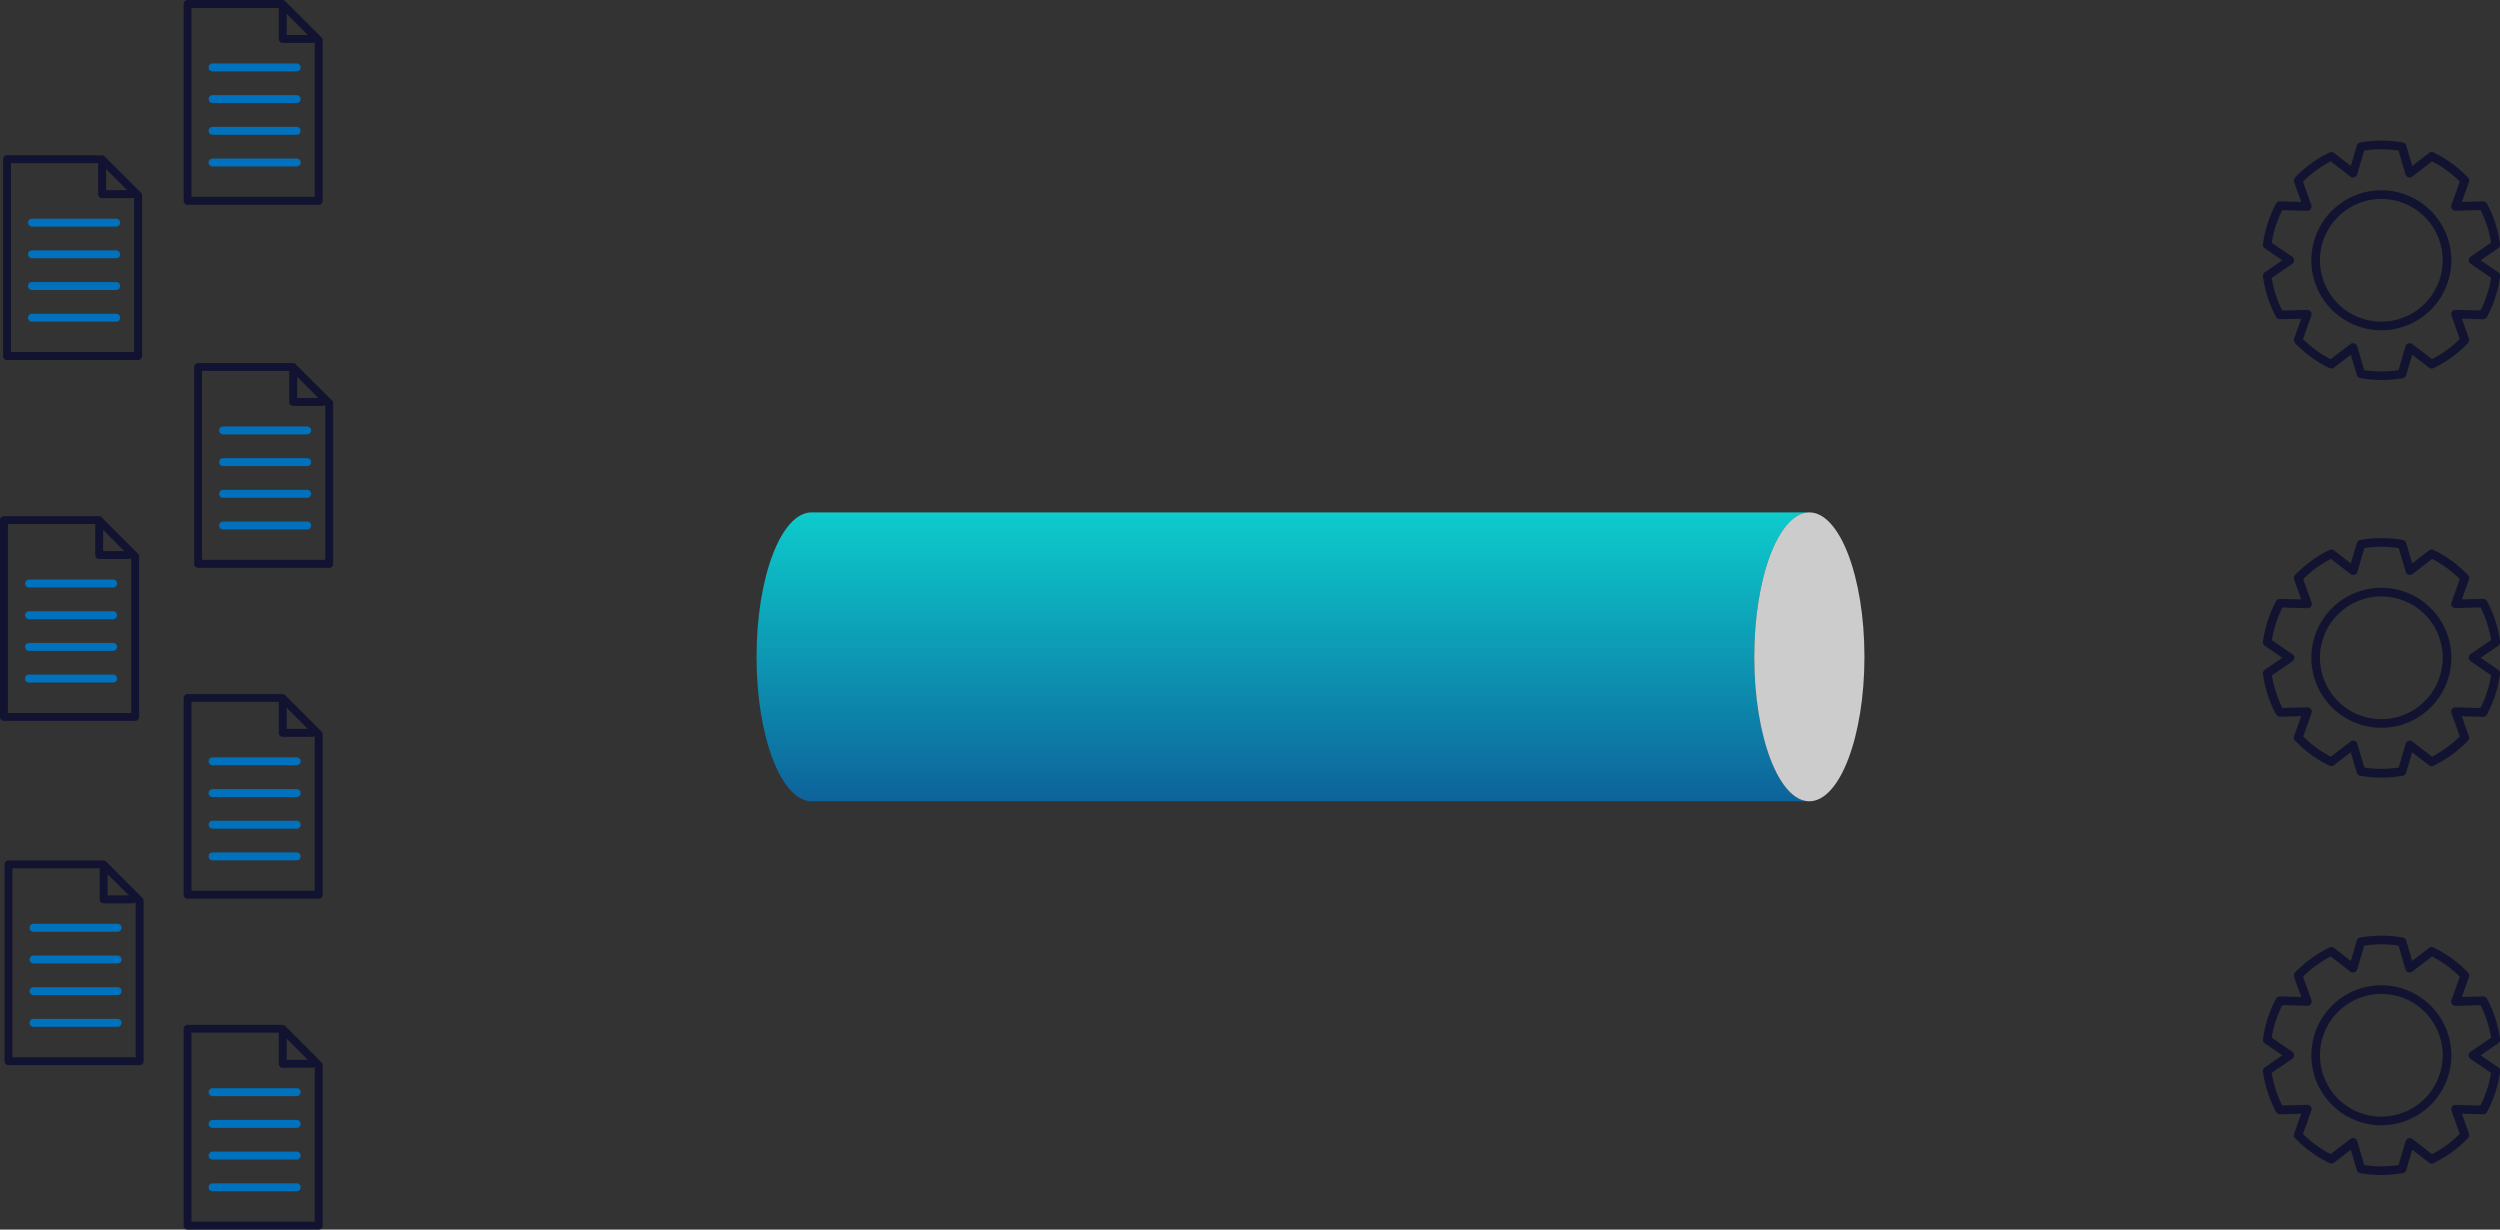 <svg id="stage" xmlns="http://www.w3.org/2000/svg" xmlns:xlink="http://www.w3.org/1999/xlink" viewBox="0 0 1285.95 632.47"><rect x="0" y="0" width="1285.95" height="632.47" fill="#333333" stroke="none"/><defs><style>.cls-1,.cls-2{opacity:0.75;}.cls-1{fill:url(#Безымянный_градиент_8);}.cls-2{fill:#fff;}.cls-3{fill:#121331;}.cls-4{fill-opacity:0;}.cls-5{fill:#0071bc;}</style><linearGradient id="Безымянный_градиент_8" x1="659.92" y1="262.27" x2="659.92" y2="413.93" gradientUnits="userSpaceOnUse"><stop offset="0" stop-color="aqua"/><stop offset="1" stop-color="#0071bc"/></linearGradient></defs><g id="pipe"><path class="cls-1" d="M902.35,337.86c0-41,12.68-74.3,28.34-74.3H417.49c-15.65,0-28.34,33.27-28.34,74.3s12.69,74.3,28.34,74.3h513.2C915,412.16,902.35,378.89,902.35,337.86Z"/><ellipse class="cls-2" cx="930.69" cy="337.86" rx="28.34" ry="74.3"/></g><g id="worker2"><path class="cls-3" d="M1285,140.05l-9-6.16,9-6.17a2.2,2.2,0,0,0,1-2.12,60.83,60.83,0,0,0-6.76-20.86,2.23,2.23,0,0,0-2-1.17l-10.92.3,3.66-10.27a2.24,2.24,0,0,0-.49-2.29,62,62,0,0,0-17.72-12.89,2.24,2.24,0,0,0-2.33.25l-8.65,6.66-3.08-10.47a2.22,2.22,0,0,0-1.74-1.56,62.56,62.56,0,0,0-21.92,0,2.24,2.24,0,0,0-1.74,1.56l-3.08,10.47-8.65-6.66a2.24,2.24,0,0,0-2.33-.25,62,62,0,0,0-17.72,12.89,2.24,2.24,0,0,0-.49,2.29l3.66,10.27-10.92-.3a2.22,2.22,0,0,0-2,1.17,60.83,60.83,0,0,0-6.76,20.86,2.2,2.2,0,0,0,.95,2.12l9,6.17-9,6.16a2.21,2.21,0,0,0-.95,2.13,60.84,60.84,0,0,0,6.77,20.86,2.23,2.23,0,0,0,2,1.17l10.91-.3-3.66,10.27a2.23,2.23,0,0,0,.49,2.28,61.39,61.39,0,0,0,17.72,12.89,2.2,2.2,0,0,0,2.32-.24l8.65-6.66,3.09,10.48a2.25,2.25,0,0,0,1.74,1.56,62.35,62.35,0,0,0,21.91,0,2.24,2.24,0,0,0,1.74-1.56l3.09-10.48,8.66,6.66a2.22,2.22,0,0,0,2.32.24,61.39,61.39,0,0,0,17.72-12.89,2.23,2.23,0,0,0,.49-2.28l-3.66-10.27,10.92.3a2.24,2.24,0,0,0,2-1.17,60.84,60.84,0,0,0,6.77-20.86A2.21,2.21,0,0,0,1285,140.05Zm-9.1,19.68-12.77-.36a2.25,2.25,0,0,0-1.86.92,2.21,2.21,0,0,0-.29,2.05l4.27,12A56.82,56.82,0,0,1,1251,184.74L1240.84,177a2.23,2.23,0,0,0-3.49,1.13l-3.61,12.26a58,58,0,0,1-17.64,0l-3.61-12.26A2.23,2.23,0,0,0,1209,177l-10.13,7.79a56.64,56.64,0,0,1-14.25-10.38l4.27-12a2.22,2.22,0,0,0-2.15-3l-12.77.36a56.45,56.45,0,0,1-5.45-16.8l10.52-7.21a2.22,2.22,0,0,0,0-3.67l-10.52-7.21a56.41,56.41,0,0,1,5.44-16.78l12.78.35a2.21,2.21,0,0,0,2.15-3l-4.28-12A57.18,57.18,0,0,1,1198.88,83L1209,90.83a2.23,2.23,0,0,0,3.49-1.13l3.6-12.25a58.09,58.09,0,0,1,17.66,0l3.6,12.25a2.23,2.23,0,0,0,3.49,1.13L1251,83a57.36,57.36,0,0,1,14.27,10.38l-4.28,12a2.21,2.21,0,0,0,2.15,3l12.78-.35a56.41,56.41,0,0,1,5.44,16.78l-10.53,7.21a2.23,2.23,0,0,0,0,3.67l10.53,7.21A56.45,56.45,0,0,1,1275.87,159.73Z"/><path class="cls-3" d="M1224.92,97.88a36,36,0,1,0,36,36A36.05,36.05,0,0,0,1224.92,97.88Zm0,67.57a31.56,31.56,0,1,1,31.56-31.56A31.6,31.6,0,0,1,1224.92,165.45Z"/></g><g id="worker1"><path class="cls-3" d="M1285,344.52l-9-6.17,9-6.16a2.22,2.22,0,0,0,1-2.13,60.9,60.9,0,0,0-6.76-20.86,2.21,2.21,0,0,0-2-1.16l-10.92.3,3.66-10.28a2.23,2.23,0,0,0-.49-2.28,61.76,61.76,0,0,0-17.72-12.89,2.23,2.23,0,0,0-2.33.24l-8.65,6.66-3.08-10.46a2.21,2.21,0,0,0-1.74-1.56,62.09,62.09,0,0,0-21.92,0,2.22,2.22,0,0,0-1.74,1.56l-3.08,10.46-8.65-6.66a2.23,2.23,0,0,0-2.33-.24,61.76,61.76,0,0,0-17.72,12.89,2.21,2.21,0,0,0-.49,2.28l3.66,10.28-10.92-.3a2.21,2.21,0,0,0-2,1.16,60.9,60.9,0,0,0-6.76,20.86,2.22,2.22,0,0,0,.95,2.13l9,6.16-9,6.17a2.2,2.2,0,0,0-.95,2.12,60.9,60.9,0,0,0,6.76,20.86,2.25,2.25,0,0,0,2,1.18l10.92-.31L1180,378.64a2.22,2.22,0,0,0,.49,2.28,61.42,61.42,0,0,0,17.72,12.9,2.24,2.24,0,0,0,2.32-.24l8.65-6.66,3.09,10.47A2.24,2.24,0,0,0,1214,399a61.78,61.78,0,0,0,21.92,0,2.22,2.22,0,0,0,1.74-1.56l3.08-10.47,8.67,6.66a2.24,2.24,0,0,0,2.32.24,61.23,61.23,0,0,0,17.72-12.9,2.22,2.22,0,0,0,.49-2.28l-3.66-10.27,10.91.31a2.24,2.24,0,0,0,2-1.18,60.71,60.71,0,0,0,6.77-20.86A2.2,2.2,0,0,0,1285,344.52Zm-9.1,19.67-12.77-.35a2.24,2.24,0,0,0-1.86.91,2.21,2.21,0,0,0-.29,2.05l4.27,12A56.79,56.79,0,0,1,1251,389.2l-10.13-7.79a2.26,2.26,0,0,0-2-.35,2.23,2.23,0,0,0-1.45,1.49l-3.61,12.25a58,58,0,0,1-17.64,0l-3.62-12.25a2.19,2.19,0,0,0-1.44-1.49,2.25,2.25,0,0,0-2,.35l-10.13,7.79a56.84,56.84,0,0,1-14.26-10.37l4.28-12a2.22,2.22,0,0,0-2.16-3l-12.76.35a56.39,56.39,0,0,1-5.45-16.79l10.52-7.21a2.22,2.22,0,0,0,0-3.67l-10.52-7.21a56.57,56.57,0,0,1,5.44-16.79l12.77.36a2.23,2.23,0,0,0,2.16-3l-4.28-12a57.43,57.43,0,0,1,14.27-10.38l10.12,7.79a2.21,2.21,0,0,0,3.48-1.13l3.61-12.24a58.09,58.09,0,0,1,17.66,0l3.6,12.24a2.22,2.22,0,0,0,3.49,1.13L1251,287.5a57.48,57.48,0,0,1,14.28,10.38l-4.28,12a2.21,2.21,0,0,0,.29,2,2.25,2.25,0,0,0,1.86.92l12.78-.36a56.57,56.57,0,0,1,5.44,16.79l-10.53,7.21a2.23,2.23,0,0,0,0,3.67l10.53,7.21A56.68,56.68,0,0,1,1275.88,364.19Z"/><path class="cls-3" d="M1224.92,302.35a36,36,0,1,0,36,36A36,36,0,0,0,1224.92,302.35Zm0,67.57a31.57,31.57,0,1,1,31.57-31.56A31.6,31.6,0,0,1,1224.92,369.92Z"/></g><g id="worker0"><path class="cls-3" d="M1285,549l-9-6.16,9-6.17a2.2,2.2,0,0,0,1-2.12,60.83,60.83,0,0,0-6.76-20.86,2.23,2.23,0,0,0-2-1.17l-10.92.3,3.66-10.27a2.24,2.24,0,0,0-.49-2.29,62,62,0,0,0-17.72-12.89,2.24,2.24,0,0,0-2.33.25l-8.65,6.66-3.08-10.47a2.22,2.22,0,0,0-1.74-1.56,62.56,62.56,0,0,0-21.92,0,2.24,2.24,0,0,0-1.74,1.56l-3.08,10.47-8.65-6.66a2.24,2.24,0,0,0-2.33-.25,62,62,0,0,0-17.72,12.89,2.24,2.24,0,0,0-.49,2.29l3.66,10.27-10.92-.3a2.22,2.22,0,0,0-2,1.17,60.83,60.83,0,0,0-6.76,20.86,2.2,2.2,0,0,0,.95,2.12l9,6.17-9,6.16a2.21,2.21,0,0,0-.95,2.13,60.84,60.84,0,0,0,6.77,20.86,2.23,2.23,0,0,0,2,1.17l10.91-.3-3.66,10.27a2.23,2.23,0,0,0,.49,2.28,61.39,61.39,0,0,0,17.72,12.89,2.2,2.2,0,0,0,2.32-.24l8.65-6.66,3.09,10.48a2.25,2.25,0,0,0,1.74,1.56,62.35,62.35,0,0,0,21.91,0,2.24,2.24,0,0,0,1.74-1.56l3.09-10.48,8.66,6.66a2.22,2.22,0,0,0,2.32.24,61.39,61.39,0,0,0,17.72-12.89,2.23,2.23,0,0,0,.49-2.28l-3.66-10.27,10.92.3a2.24,2.24,0,0,0,2-1.17,60.84,60.84,0,0,0,6.77-20.86A2.21,2.21,0,0,0,1285,549Zm-9.1,19.68-12.77-.36a2.25,2.25,0,0,0-1.86.92,2.21,2.21,0,0,0-.29,2l4.27,12A56.82,56.82,0,0,1,1251,593.67l-10.13-7.79a2.23,2.23,0,0,0-3.49,1.13l-3.61,12.26a58,58,0,0,1-17.64,0L1212.49,587a2.23,2.23,0,0,0-3.49-1.13l-10.13,7.79a56.64,56.64,0,0,1-14.25-10.38l4.27-12a2.22,2.22,0,0,0-2.15-3l-12.77.36a56.45,56.45,0,0,1-5.45-16.8l10.52-7.21a2.22,2.22,0,0,0,0-3.67l-10.52-7.21A56.41,56.41,0,0,1,1174,517l12.78.35a2.21,2.21,0,0,0,2.15-3l-4.28-12A57.18,57.18,0,0,1,1198.88,492l10.12,7.79a2.23,2.23,0,0,0,3.49-1.13l3.6-12.25a58.09,58.09,0,0,1,17.66,0l3.6,12.25a2.23,2.23,0,0,0,3.49,1.13L1251,492a57.36,57.36,0,0,1,14.27,10.38l-4.28,12a2.21,2.21,0,0,0,2.15,3l12.78-.35a56.41,56.41,0,0,1,5.44,16.78L1270.79,541a2.23,2.23,0,0,0,0,3.67l10.53,7.21A56.45,56.45,0,0,1,1275.87,568.66Z"/><path class="cls-3" d="M1224.92,506.81a36,36,0,1,0,36,36A36.05,36.05,0,0,0,1224.92,506.81Zm0,67.57a31.56,31.56,0,1,1,31.56-31.56A31.6,31.6,0,0,1,1224.92,574.38Z"/></g><g id="job6"><path class="cls-4" d="M163.93,103.31H96.47V2h48.78l9.34,9.34,9.34,9.34v82.59Z"/><path class="cls-3" d="M163.93,105.35H96.47a2,2,0,0,1-2-2V2a2,2,0,0,1,2-2h48.78a2,2,0,0,1,1.44.6l18.68,18.67a2.07,2.07,0,0,1,.6,1.45v82.59A2,2,0,0,1,163.93,105.35ZM98.5,101.27h63.39V21.56L144.41,4.08H98.5Z"/><path class="cls-4" d="M160.59,20.05H145.38V2.61"/><path class="cls-3" d="M160.59,22.08H145.38a2,2,0,0,1-2-2V2.62a2,2,0,1,1,4.07,0V18h13.18a2,2,0,1,1,0,4.07Z"/><path class="cls-5" d="M152.61,85.63H109.34a2,2,0,0,1,0-4.08h43.27a2,2,0,0,1,0,4.08Z"/><path class="cls-5" d="M152.61,69.33H109.34a2,2,0,0,1,0-4.08h43.27a2,2,0,0,1,0,4.08Z"/><path class="cls-5" d="M152.61,53H109.34a2,2,0,0,1,0-4.08h43.27a2,2,0,0,1,0,4.08Z"/><path class="cls-5" d="M152.61,36.72H109.34a2,2,0,0,1,0-4.08h43.27a2,2,0,0,1,0,4.08Z"/></g><g id="job5"><path class="cls-4" d="M71.05,183.14H3.59V81.88H52.37l9.34,9.33,9.34,9.34v82.59Z"/><path class="cls-3" d="M71.05,185.18H3.59a2,2,0,0,1-2-2V81.88a2,2,0,0,1,2-2H52.37a2.06,2.06,0,0,1,1.45.59L72.49,99.11a2,2,0,0,1,.6,1.44v82.59A2,2,0,0,1,71.05,185.18ZM5.63,181.11H69V101.4L51.53,83.92H5.63Z"/><path class="cls-4" d="M67.72,99.88H52.5V82.45"/><path class="cls-3" d="M67.72,101.92H52.5a2,2,0,0,1-2-2V82.45a2,2,0,1,1,4.08,0v15.4H67.72a2,2,0,0,1,0,4.07Z"/><path class="cls-5" d="M59.73,165.47H16.46a2,2,0,0,1,0-4.08H59.74a2,2,0,0,1,0,4.08Z"/><path class="cls-5" d="M59.73,149.16H16.46a2,2,0,0,1,0-4.08H59.74a2,2,0,0,1,0,4.08Z"/><path class="cls-5" d="M59.73,132.86H16.46a2,2,0,0,1,0-4.08H59.74a2,2,0,0,1,0,4.08Z"/><path class="cls-5" d="M59.73,116.56H16.46a2,2,0,0,1,0-4.08H59.74a2,2,0,0,1,0,4.08Z"/></g><g id="job4"><path class="cls-4" d="M169.35,290H101.89V188.76h48.79L160,198.1l9.34,9.34V290Z"/><path class="cls-3" d="M169.35,292.07H101.89a2,2,0,0,1-2-2V188.76a2,2,0,0,1,2-2h48.79a2.06,2.06,0,0,1,1.44.6L170.79,206a2,2,0,0,1,.6,1.44V290A2,2,0,0,1,169.35,292.07ZM103.93,288h63.39V208.28L149.83,190.8h-45.9Z"/><path class="cls-4" d="M166,206.77H150.8V189.33"/><path class="cls-3" d="M166,208.81H150.8a2,2,0,0,1-2-2V189.34a2,2,0,0,1,4.08,0v15.39H166a2,2,0,0,1,0,4.08Z"/><path class="cls-5" d="M158,272.35H114.76a2,2,0,0,1,0-4.08H158a2,2,0,0,1,0,4.08Z"/><path class="cls-5" d="M158,256.05H114.76a2,2,0,0,1,0-4.08H158a2,2,0,0,1,0,4.08Z"/><path class="cls-5" d="M158,239.75H114.76a2,2,0,0,1,0-4.08H158a2,2,0,0,1,0,4.08Z"/><path class="cls-5" d="M158,223.44H114.76a2,2,0,0,1,0-4.08H158a2,2,0,0,1,0,4.08Z"/></g><g id="job3"><path class="cls-4" d="M163.93,460.23H96.47V359h48.78l9.34,9.34,9.34,9.34v82.59Z"/><path class="cls-3" d="M163.93,462.27H96.47a2,2,0,0,1-2-2V359a2,2,0,0,1,2-2h48.78a2,2,0,0,1,1.44.6l18.68,18.68a2,2,0,0,1,.6,1.44v82.59A2,2,0,0,1,163.93,462.27ZM98.5,458.19h63.39v-79.7L144.41,361H98.5Z"/><path class="cls-4" d="M160.59,377H145.38V359.54"/><path class="cls-3" d="M160.59,379H145.38a2,2,0,0,1-2-2V359.54a2,2,0,1,1,4.07,0v15.39h13.18a2,2,0,1,1,0,4.08Z"/><path class="cls-5" d="M152.61,442.55H109.34a2,2,0,0,1,0-4.08h43.27a2,2,0,0,1,0,4.08Z"/><path class="cls-5" d="M152.61,426.25H109.34a2,2,0,0,1,0-4.08h43.27a2,2,0,0,1,0,4.08Z"/><path class="cls-5" d="M152.61,410H109.34a2,2,0,0,1,0-4.08h43.27a2,2,0,0,1,0,4.08Z"/><path class="cls-5" d="M152.61,393.64H109.34a2,2,0,0,1,0-4.08h43.27a2,2,0,0,1,0,4.08Z"/></g><g id="job2"><path class="cls-4" d="M69.5,368.77H2V267.5H50.82l9.34,9.34,9.34,9.34v82.59Z"/><path class="cls-3" d="M69.5,370.81H2a2,2,0,0,1-2-2V267.5a2,2,0,0,1,2-2H50.82a2,2,0,0,1,1.44.6l18.68,18.68a2,2,0,0,1,.6,1.44v82.59A2,2,0,0,1,69.5,370.81ZM4.07,366.74H67.46V287L50,269.54H4.07Z"/><path class="cls-4" d="M66.16,285.51H51V268.08"/><path class="cls-3" d="M66.16,287.55H51a2,2,0,0,1-2-2V268.08a2,2,0,1,1,4.07,0v15.39H66.16a2,2,0,1,1,0,4.08Z"/><path class="cls-5" d="M58.18,351.09H14.91a2,2,0,0,1,0-4.08H58.18a2,2,0,1,1,0,4.08Z"/><path class="cls-5" d="M58.18,334.79H14.91a2,2,0,1,1,0-4.08H58.18a2,2,0,0,1,0,4.08Z"/><path class="cls-5" d="M58.18,318.49H14.91a2,2,0,0,1,0-4.08H58.18a2,2,0,1,1,0,4.08Z"/><path class="cls-5" d="M58.18,302.18H14.91a2,2,0,1,1,0-4.07H58.18a2,2,0,1,1,0,4.07Z"/></g><g id="job1"><path class="cls-4" d="M71.83,545.86H4.37V444.59H53.15l9.34,9.34,9.34,9.34v82.59Z"/><path class="cls-3" d="M71.83,547.9H4.37a2,2,0,0,1-2-2V444.59a2,2,0,0,1,2-2H53.15a2,2,0,0,1,1.44.6l18.68,18.68a2,2,0,0,1,.6,1.44v82.59A2,2,0,0,1,71.83,547.9ZM6.4,543.82H69.79V464.11L52.31,446.63H6.4Z"/><path class="cls-4" d="M68.5,462.6H53.28V445.16"/><path class="cls-3" d="M68.5,464.64H53.28a2,2,0,0,1-2-2V445.17a2,2,0,1,1,4.07,0v15.39H68.5a2,2,0,0,1,0,4.08Z"/><path class="cls-5" d="M60.51,528.18H17.24a2,2,0,0,1,0-4.08H60.51a2,2,0,1,1,0,4.08Z"/><path class="cls-5" d="M60.51,511.88H17.24a2,2,0,0,1,0-4.08H60.51a2,2,0,1,1,0,4.08Z"/><path class="cls-5" d="M60.51,495.58H17.24a2,2,0,0,1,0-4.08H60.51a2,2,0,1,1,0,4.08Z"/><path class="cls-5" d="M60.51,479.27H17.24a2,2,0,0,1,0-4.08H60.51a2,2,0,1,1,0,4.08Z"/></g><g id="job0"><path class="cls-4" d="M163.93,630.43H96.47V529.16h48.78l9.34,9.34,9.34,9.34v82.59Z"/><path class="cls-3" d="M163.93,632.47H96.47a2,2,0,0,1-2-2V529.16a2,2,0,0,1,2-2h48.78a2,2,0,0,1,1.44.6l18.68,18.68a2,2,0,0,1,.6,1.44v82.59A2,2,0,0,1,163.93,632.47ZM98.5,628.4h63.39V548.69L144.41,531.2H98.5Z"/><path class="cls-4" d="M160.59,547.17H145.38V529.74"/><path class="cls-3" d="M160.59,549.21H145.38a2,2,0,0,1-2-2V529.74a2,2,0,1,1,4.07,0v15.39h13.18a2,2,0,1,1,0,4.08Z"/><path class="cls-5" d="M152.61,612.75H109.34a2,2,0,0,1,0-4.08h43.27a2,2,0,0,1,0,4.08Z"/><path class="cls-5" d="M152.61,596.45H109.34a2,2,0,1,1,0-4.08h43.27a2,2,0,1,1,0,4.08Z"/><path class="cls-5" d="M152.61,580.15H109.34a2,2,0,0,1,0-4.08h43.27a2,2,0,1,1,0,4.08Z"/><path class="cls-5" d="M152.61,563.84H109.34a2,2,0,1,1,0-4.08h43.27a2,2,0,1,1,0,4.08Z"/></g></svg>